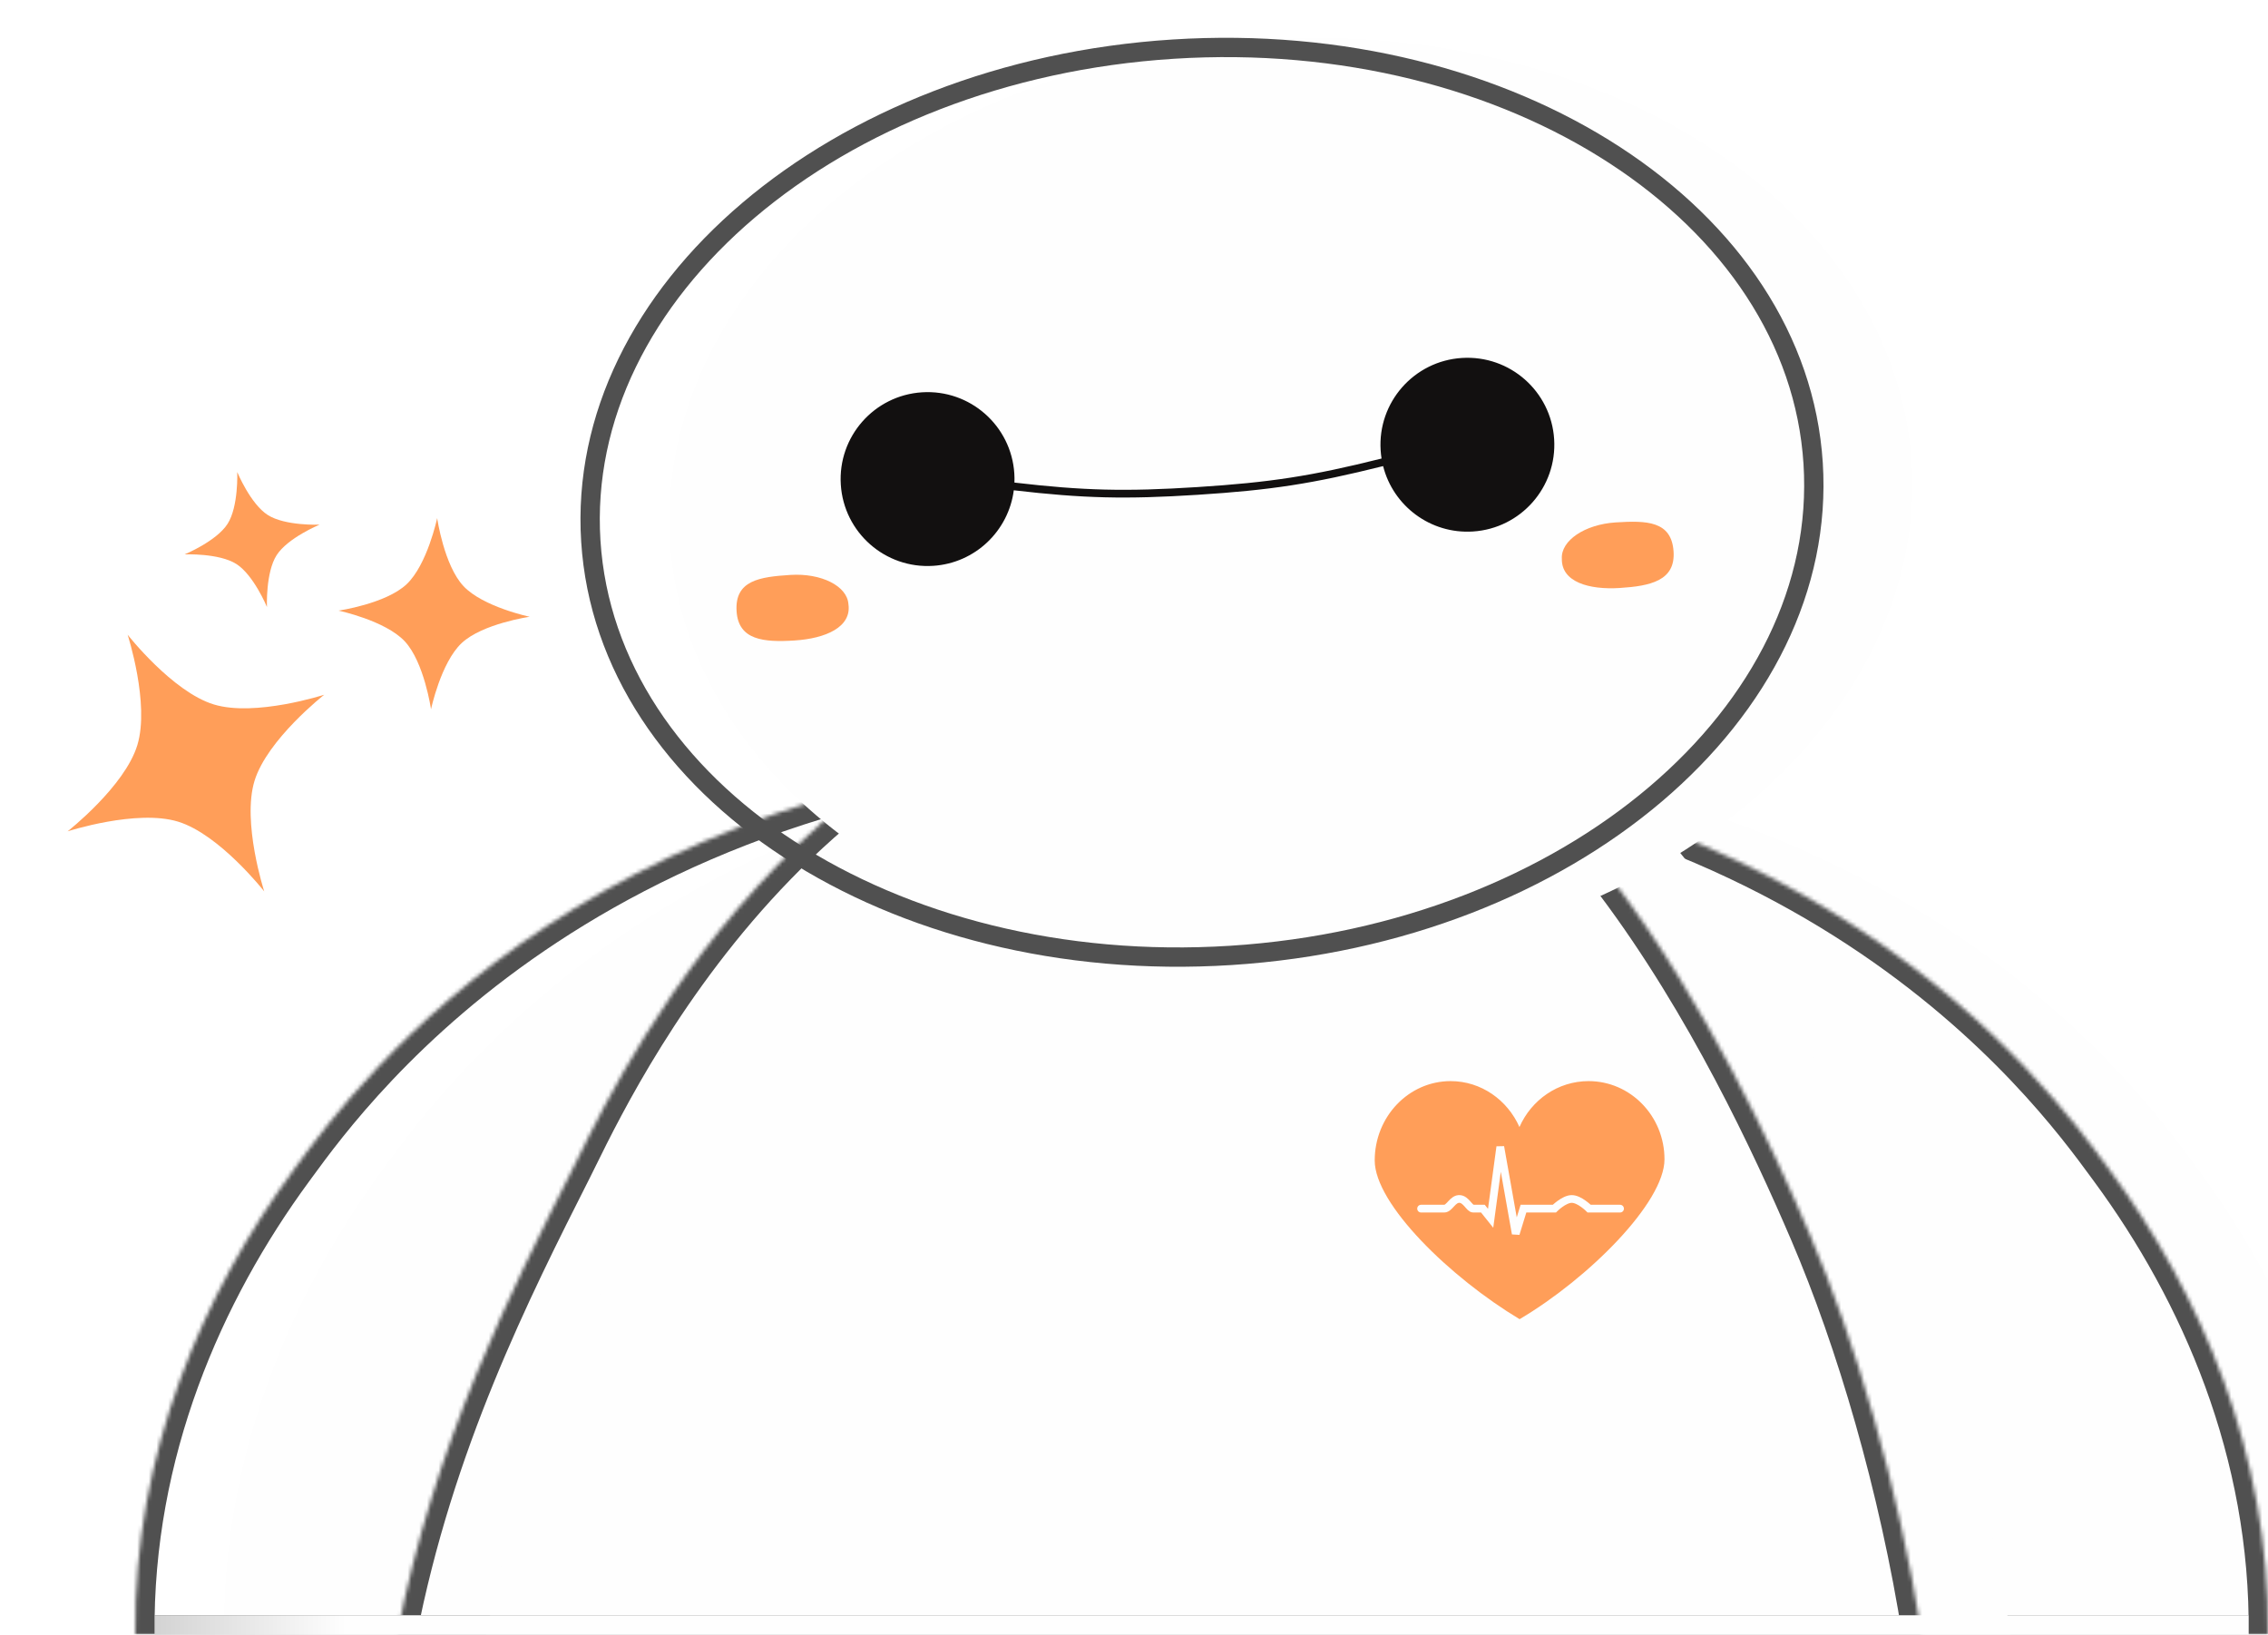 <svg width="587" height="423" viewBox="0 0 587 423" fill="none" xmlns="http://www.w3.org/2000/svg">
<mask id="path-1-inside-1_80_92" fill="white">
<path fill-rule="evenodd" clip-rule="evenodd" d="M35.008 423H586.987C587.528 375.917 569.307 334.444 546.037 302.81C545.789 302.474 545.525 302.113 545.244 301.73C530.186 281.177 466.454 194.187 311.499 194V193C156.246 193 91.9 280.998 76.774 301.684C76.485 302.079 76.214 302.449 75.961 302.794C52.722 334.439 34.519 375.915 35.008 423Z"/>
</mask>
<g filter="url(#filter0_i_80_92)">
<path fill-rule="evenodd" clip-rule="evenodd" d="M35.008 423H586.987C587.528 375.917 569.307 334.444 546.037 302.81C545.789 302.474 545.525 302.113 545.244 301.73C530.186 281.177 466.454 194.187 311.499 194V193C156.246 193 91.9 280.998 76.774 301.684C76.485 302.079 76.214 302.449 75.961 302.794C52.722 334.439 34.519 375.915 35.008 423Z" fill="#FEFEFE"/>
</g>
<path d="M35.009 423L30.009 423.052L30.06 428H35.009V423ZM586.987 423V428H591.93L591.987 423.058L586.987 423ZM546.037 302.81L550.064 299.848L550.064 299.847L546.037 302.81ZM545.244 301.73L541.21 304.685L541.21 304.685L545.244 301.73ZM311.499 194H306.499V198.994L311.493 199L311.499 194ZM311.499 193H316.499V188L311.499 188L311.499 193ZM76.774 301.684L80.81 304.635L80.81 304.635L76.774 301.684ZM75.961 302.794L71.931 299.834L71.931 299.834L75.961 302.794ZM35.009 428H586.987V418H35.009V428ZM542.009 305.773C564.811 336.769 582.513 377.207 581.988 422.943L591.987 423.058C592.544 374.628 573.804 332.118 550.064 299.848L542.009 305.773ZM541.21 304.685C541.491 305.067 541.758 305.432 542.009 305.773L550.064 299.847C549.82 299.516 549.559 299.159 549.277 298.774L541.21 304.685ZM311.493 199C464.127 199.184 526.557 284.684 541.21 304.685L549.277 298.775C533.815 277.67 468.781 189.19 311.505 189L311.493 199ZM306.499 193V194H316.499V193H306.499ZM80.81 304.635C95.543 284.487 158.585 198 311.499 198L311.499 188C153.908 188 88.258 277.508 72.738 298.733L80.81 304.635ZM79.991 305.753C80.248 305.404 80.522 305.029 80.81 304.635L72.738 298.733C72.448 299.129 72.181 299.495 71.931 299.834L79.991 305.753ZM40.008 422.948C39.533 377.205 57.22 336.761 79.991 305.753L71.931 299.834C48.224 332.117 29.506 374.625 30.009 423.052L40.008 422.948Z" fill="#505050" mask="url(#path-1-inside-1_80_92)"/>
<mask id="path-3-inside-2_80_92" fill="white">
<path fill-rule="evenodd" clip-rule="evenodd" d="M497.379 423C491.312 384.463 480.24 347.051 468.218 319C448.718 273.5 400.718 174 328.218 168C214.473 168 162.5 273.525 149.738 299.437C149.149 300.634 148.643 301.661 148.218 302.5C132.451 333.668 112.382 373.44 102.8 423H497.379Z"/>
</mask>
<g filter="url(#filter1_i_80_92)">
<path fill-rule="evenodd" clip-rule="evenodd" d="M497.379 423C491.312 384.463 480.24 347.051 468.218 319C448.718 273.5 400.718 174 328.218 168C214.473 168 162.5 273.525 149.738 299.437C149.149 300.634 148.643 301.661 148.218 302.5C132.451 333.668 112.382 373.44 102.8 423H497.379Z" fill="#FEFEFE"/>
</g>
<path d="M497.379 423V428H503.228L502.318 422.223L497.379 423ZM328.218 168L328.631 163.017L328.425 163H328.218V168ZM149.738 299.437L145.253 297.228L145.253 297.228L149.738 299.437ZM148.218 302.5L143.757 300.243L143.757 300.243L148.218 302.5ZM102.8 423L97.891 422.051L96.74 428H102.8V423ZM463.623 320.97C475.472 348.618 486.434 385.628 492.44 423.778L502.318 422.223C496.19 383.298 485.008 345.483 472.814 317.031L463.623 320.97ZM327.806 172.983C361.862 175.801 390.84 200.704 414.094 231.689C437.227 262.513 453.915 298.319 463.623 320.97L472.814 317.031C463.022 294.181 445.959 257.488 422.092 225.686C398.346 194.046 367.075 166.199 328.631 163.017L327.806 172.983ZM154.224 301.646C160.573 288.755 176.472 256.507 204.694 227.488C232.854 198.532 273.068 173 328.218 173V163C269.623 163 226.978 190.231 197.525 220.516C168.134 250.737 151.665 284.207 145.253 297.228L154.224 301.646ZM152.68 304.757C153.119 303.889 153.638 302.835 154.224 301.646L145.253 297.228C144.659 298.433 144.166 299.433 143.757 300.243L152.68 304.757ZM107.709 423.949C117.144 375.148 136.908 335.934 152.68 304.757L143.757 300.243C127.994 331.401 107.619 371.732 97.891 422.051L107.709 423.949ZM102.8 428H497.379V418H102.8V428Z" fill="#505050" mask="url(#path-3-inside-2_80_92)"/>
<path fill-rule="evenodd" clip-rule="evenodd" d="M393.301 341.38C375.444 330.666 355.801 311.651 355.801 300.309C355.801 288.968 364.595 279.773 375.444 279.773C383.335 279.773 390.139 284.638 393.262 291.655C396.35 284.647 403.201 279.773 411.158 279.773C422.006 279.773 430.801 288.834 430.801 300.012C430.801 311.189 411.158 330.821 393.301 341.38Z" fill="#FF9E59"/>
<path d="M367.801 312.773C369.614 312.773 371.722 312.773 373.801 312.773C375.178 312.773 375.962 310.16 377.801 310.273C379.477 310.377 380.325 312.773 381.301 312.773C382.828 312.773 383.801 312.773 383.801 312.773L385.801 315.273L388.301 296.773L392.301 319.273L394.301 312.773H402.301C402.301 312.773 404.79 310.273 406.801 310.273C408.811 310.273 411.301 312.773 411.301 312.773H419.301" stroke="#FEFEFE" stroke-width="2" stroke-linecap="round"/>
<rect x="40" y="418" width="542" height="5" fill="url(#paint0_radial_80_92)"/>
<g filter="url(#filter2_i_80_92)">
<ellipse cx="311.095" cy="129.979" rx="161" ry="120" transform="rotate(-3.64 311.095 129.979)" fill="#FEFEFE"/>
</g>
<path d="M469.276 119.917C471.318 152.019 455.727 182.388 428.479 205.528C401.23 228.668 362.44 244.451 318.555 247.242C274.67 250.034 234.193 239.294 204.232 219.793C174.271 200.293 154.957 172.144 152.915 140.042C150.873 107.94 166.464 77.571 193.712 54.431C220.961 31.291 259.75 15.508 303.636 12.716C347.521 9.925 387.998 20.665 417.959 40.165C447.92 59.666 467.233 87.814 469.276 119.917Z" stroke="#505050" stroke-width="5"/>
<path fill-rule="evenodd" clip-rule="evenodd" d="M262.387 126.878C261.037 137.348 252.428 145.736 241.499 146.431C229.098 147.22 218.405 137.806 217.616 125.405C216.827 113.003 226.241 102.311 238.642 101.522C251.043 100.733 261.736 110.147 262.525 122.548C262.575 123.334 262.584 124.114 262.554 124.884C280.527 126.98 291.309 127.23 309.843 126.051C328.716 124.85 339.427 123.199 357.572 118.66C357.46 117.956 357.38 117.242 357.334 116.517C356.545 104.115 365.958 93.422 378.36 92.633C390.761 91.845 401.454 101.258 402.243 113.66C403.032 126.061 393.618 136.754 381.217 137.543C370.225 138.242 360.576 130.927 357.975 120.62C339.762 125.174 328.935 126.84 309.97 128.047C291.338 129.232 280.442 128.981 262.387 126.878Z" fill="#121010"/>
<path d="M219.585 156.342C220.465 162.298 213.646 165.237 205.654 165.746C197.662 166.254 191.119 165.668 190.643 158.183C190.135 150.2 196.582 149.288 204.574 148.78C212.566 148.272 219.287 151.657 219.585 156.342Z" fill="#FF9E59"/>
<path d="M404.237 144.596C404.119 150.615 411.249 152.667 419.234 152.159C427.219 151.651 433.629 150.241 433.153 142.756C432.645 134.772 426.14 134.685 418.155 135.193C410.17 135.701 403.939 139.911 404.237 144.596Z" fill="#FF9E59"/>
<path d="M104.744 165.947C109.785 171.324 111.556 183.549 111.556 183.549C111.556 183.549 114.108 171.463 119.485 166.421C124.862 161.379 137.087 159.609 137.087 159.609C137.087 159.609 125.001 157.057 119.959 151.68C114.917 146.303 113.147 134.077 113.147 134.077C113.147 134.077 110.595 146.164 105.218 151.206C99.841 156.247 87.615 158.018 87.615 158.018C87.615 158.018 99.702 160.57 104.744 165.947Z" fill="#FF9E59"/>
<path d="M61.191 145.966C65.677 148.833 69.091 157.075 69.091 157.075C69.091 157.075 68.727 148.161 71.594 143.675C74.461 139.19 82.703 135.775 82.703 135.775C82.703 135.775 73.789 136.139 69.303 133.272C64.817 130.406 61.403 122.163 61.403 122.163C61.403 122.163 61.767 131.077 58.901 135.563C56.034 140.049 47.791 143.463 47.791 143.463C47.791 143.463 56.705 143.099 61.191 145.966Z" fill="#FF9E59"/>
<path d="M46.078 212.624C56.795 215.896 68.384 230.673 68.384 230.673C68.384 230.673 62.599 212.807 65.87 202.09C69.142 191.373 83.919 179.784 83.919 179.784C83.919 179.784 66.053 185.569 55.336 182.298C44.619 179.026 33.03 164.249 33.03 164.249C33.03 164.249 38.815 182.115 35.544 192.832C32.272 203.549 17.495 215.138 17.495 215.138C17.495 215.138 35.361 209.353 46.078 212.624Z" fill="#FF9E59"/>
<defs>
<filter id="filter0_i_80_92" x="34.999" y="193" width="569" height="230" filterUnits="userSpaceOnUse" color-interpolation-filters="sRGB">
<feFlood flood-opacity="0" result="BackgroundImageFix"/>
<feBlend mode="normal" in="SourceGraphic" in2="BackgroundImageFix" result="shape"/>
<feColorMatrix in="SourceAlpha" type="matrix" values="0 0 0 0 0 0 0 0 0 0 0 0 0 0 0 0 0 0 127 0" result="hardAlpha"/>
<feOffset dx="23"/>
<feGaussianBlur stdDeviation="8.5"/>
<feComposite in2="hardAlpha" operator="arithmetic" k2="-1" k3="1"/>
<feColorMatrix type="matrix" values="0 0 0 0 0.314 0 0 0 0 0.314 0 0 0 0 0.314 0 0 0 0.25 0"/>
<feBlend mode="normal" in2="shape" result="effect1_innerShadow_80_92"/>
</filter>
<filter id="filter1_i_80_92" x="102.8" y="168" width="411.579" height="255" filterUnits="userSpaceOnUse" color-interpolation-filters="sRGB">
<feFlood flood-opacity="0" result="BackgroundImageFix"/>
<feBlend mode="normal" in="SourceGraphic" in2="BackgroundImageFix" result="shape"/>
<feColorMatrix in="SourceAlpha" type="matrix" values="0 0 0 0 0 0 0 0 0 0 0 0 0 0 0 0 0 0 127 0" result="hardAlpha"/>
<feOffset dx="23"/>
<feGaussianBlur stdDeviation="8.5"/>
<feComposite in2="hardAlpha" operator="arithmetic" k2="-1" k3="1"/>
<feColorMatrix type="matrix" values="0 0 0 0 0.314 0 0 0 0 0.314 0 0 0 0 0.314 0 0 0 0.25 0"/>
<feBlend mode="normal" in2="shape" result="effect1_innerShadow_80_92"/>
</filter>
<filter id="filter2_i_80_92" x="150.236" y="9.779" width="338.718" height="240.401" filterUnits="userSpaceOnUse" color-interpolation-filters="sRGB">
<feFlood flood-opacity="0" result="BackgroundImageFix"/>
<feBlend mode="normal" in="SourceGraphic" in2="BackgroundImageFix" result="shape"/>
<feColorMatrix in="SourceAlpha" type="matrix" values="0 0 0 0 0 0 0 0 0 0 0 0 0 0 0 0 0 0 127 0" result="hardAlpha"/>
<feOffset dx="23"/>
<feGaussianBlur stdDeviation="8.5"/>
<feComposite in2="hardAlpha" operator="arithmetic" k2="-1" k3="1"/>
<feColorMatrix type="matrix" values="0 0 0 0 0.314 0 0 0 0 0.314 0 0 0 0 0.314 0 0 0 0.25 0"/>
<feBlend mode="normal" in2="shape" result="effect1_innerShadow_80_92"/>
</filter>
<radialGradient id="paint0_radial_80_92" cx="0" cy="0" r="1" gradientUnits="userSpaceOnUse" gradientTransform="translate(40 423) scale(104 11273.6)">
<stop stop-color="#D3D3D3"/>
<stop offset="0.476" stop-color="#FEFEFE"/>
<stop offset="1" stop-color="#FEFEFE"/>
</radialGradient>
</defs>
</svg>
